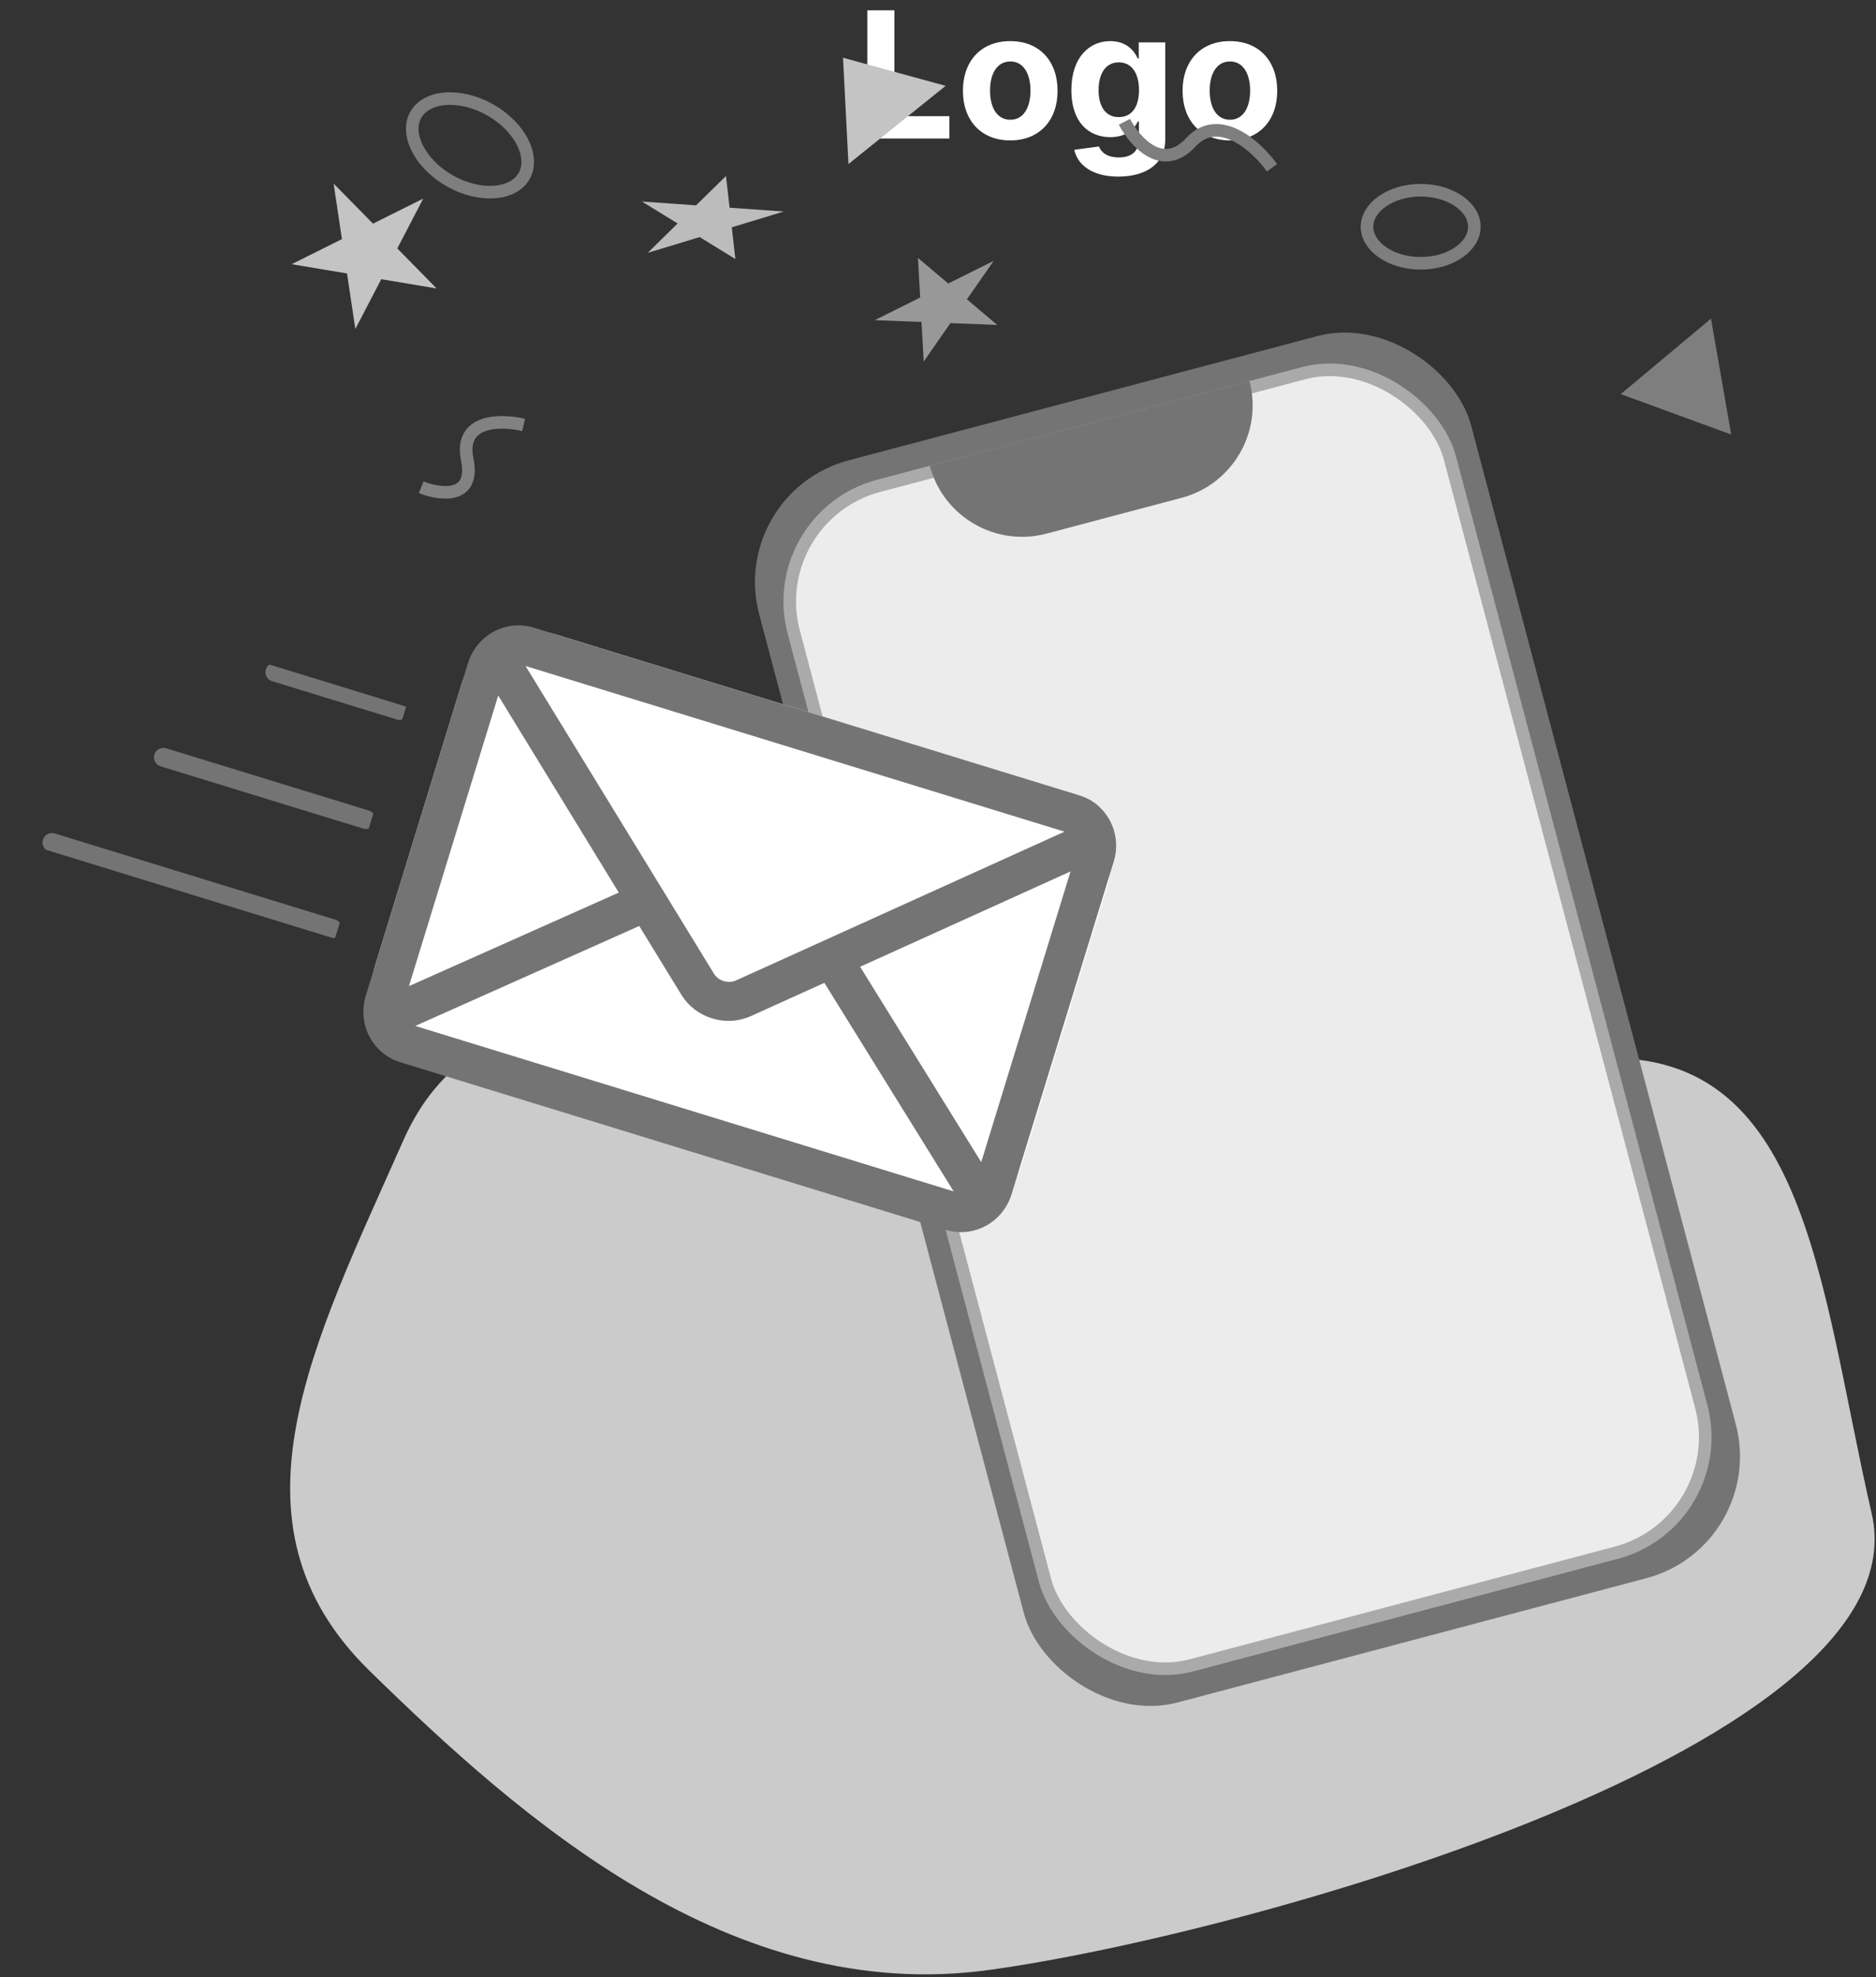 <svg width="149" height="157" viewBox="0 0 149 157" fill="none" xmlns="http://www.w3.org/2000/svg">
    <rect x="0" y="0" width="149" height="157" fill="#333333" stroke="none"/>
    <path d="M68.885 11H75.403V9.225H71.038V0.818H68.885V11ZM80.239 11.149C82.556 11.149 83.997 9.563 83.997 7.212C83.997 4.845 82.556 3.264 80.239 3.264C77.922 3.264 76.48 4.845 76.48 7.212C76.48 9.563 77.922 11.149 80.239 11.149ZM80.249 9.509C79.18 9.509 78.633 8.529 78.633 7.197C78.633 5.864 79.18 4.88 80.249 4.88C81.298 4.88 81.845 5.864 81.845 7.197C81.845 8.529 81.298 9.509 80.249 9.509ZM88.815 14.023C90.997 14.023 92.549 13.028 92.549 11.075V3.364H90.445V4.646H90.366C90.083 4.025 89.461 3.264 88.183 3.264C86.508 3.264 85.091 4.567 85.091 7.167C85.091 9.707 86.468 10.891 88.188 10.891C89.406 10.891 90.088 10.279 90.366 9.648H90.455V11.045C90.455 12.094 89.784 12.501 88.865 12.501C87.93 12.501 87.458 12.094 87.284 11.631L85.325 11.895C85.578 13.098 86.757 14.023 88.815 14.023ZM88.86 9.3C87.82 9.3 87.254 8.474 87.254 7.157C87.254 5.859 87.811 4.95 88.86 4.95C89.889 4.95 90.465 5.82 90.465 7.157C90.465 8.504 89.879 9.3 88.86 9.3ZM97.684 11.149C100.001 11.149 101.443 9.563 101.443 7.212C101.443 4.845 100.001 3.264 97.684 3.264C95.367 3.264 93.926 4.845 93.926 7.212C93.926 9.563 95.367 11.149 97.684 11.149ZM97.694 9.509C96.625 9.509 96.078 8.529 96.078 7.197C96.078 5.864 96.625 4.88 97.694 4.88C98.743 4.88 99.29 5.864 99.29 7.197C99.29 8.529 98.743 9.509 97.694 9.509Z"
            fill="white" />
    <path d="M32.032 90.557C37.729 77.689 51.914 80.94 58.294 84.174C74.319 96.94 89.008 97.195 95.017 95.664C101.026 94.132 107.48 86.217 125.508 84.174C143.536 82.132 144.426 101.791 148.655 120.174C152.883 138.556 99.023 153.62 78.547 156.428C58.071 159.237 41.379 144.429 29.361 132.684C17.342 120.94 24.91 106.642 32.032 90.557Z"
            fill="#CBCBCB" />
    <rect x="57.737" y="39.114" width="58.501" height="102.036" rx="10"
            transform="rotate(-14.843 57.737 39.114)" fill="#747474" />
    <rect x="60.61" y="41.01" width="53.919" height="96.9" rx="9.5"
            transform="rotate(-14.843 60.61 41.01)" fill="#ECECEC" stroke="#AAAAAA" />
    <path d="M73.847 36.985L99.236 30.256C100.309 34.305 97.897 38.457 93.848 39.53L83.12 42.373C79.072 43.446 74.92 41.033 73.847 36.985Z"
            fill="#747474" />
    <g clip-path="url(#clip0)">
        <path d="M31.733 56.414L21.83 53.372" stroke="#747474" stroke-width="1.5"
                stroke-linecap="round" stroke-linejoin="round" />
        <path d="M29.072 65.079L12.98 60.136" stroke="#747474" stroke-width="1.5"
                stroke-linecap="round" stroke-linejoin="round" />
        <path d="M26.41 73.744L4.129 66.899" stroke="#747474" stroke-width="1.5"
                stroke-linecap="round" stroke-linejoin="round" />
    </g>
    <rect x="38.41" y="48.617" width="53.739" height="35.373" rx="6"
            transform="rotate(17.08 38.41 48.617)" fill="white" />
    <path d="M68.314 76.767L85.026 69.198L77.933 92.282L68.314 76.767ZM50.771 73.529L54.136 79.02C54.668 79.868 55.497 80.536 56.529 80.854L56.565 80.865L56.563 80.864L56.593 80.873C57.627 81.191 58.689 81.101 59.615 80.697L59.608 80.699L65.475 78.044L75.744 94.605L32.982 81.466L50.771 73.529ZM41.743 52.886L84.549 66.039L58.411 77.873C58.122 77.988 57.805 78.001 57.511 77.91L57.481 77.901L57.483 77.902L57.453 77.892C57.157 77.802 56.901 77.612 56.727 77.353L56.729 77.356L41.743 52.886ZM39.571 55.229L49.147 70.876L32.48 78.307L39.571 55.229ZM87.362 64.11C86.929 63.691 86.373 63.354 85.734 63.158L42.382 49.838C41.763 49.648 41.107 49.606 40.466 49.717L40.493 49.714C39.728 49.842 39.011 50.185 38.424 50.704C37.837 51.222 37.403 51.895 37.171 52.647L29.047 79.088C28.719 80.158 28.823 81.313 29.335 82.298C29.847 83.283 30.725 84.019 31.778 84.344L75.125 97.662C76.178 97.985 77.318 97.869 78.295 97.341C79.272 96.814 80.006 95.916 80.336 94.847L88.457 68.414L88.46 68.405C88.945 66.826 88.47 65.183 87.369 64.124L87.349 64.106L87.362 64.11Z"
            fill="#747474" />
    <path d="M33.026 9.114C32.623 9.83 32.652 10.762 33.128 11.736C33.603 12.708 34.505 13.671 35.737 14.367C36.969 15.062 38.259 15.337 39.337 15.241C40.417 15.145 41.23 14.688 41.634 13.973C42.037 13.258 42.008 12.325 41.532 11.351C41.057 10.379 40.155 9.416 38.923 8.721C37.691 8.026 36.401 7.751 35.324 7.846C34.244 7.942 33.43 8.399 33.026 9.114Z"
            stroke="#7E7E7E" />
    <path d="M108.575 18.006C108.575 18.742 108.992 19.455 109.761 20.004C110.528 20.552 111.614 20.907 112.837 20.907C114.06 20.907 115.146 20.552 115.914 20.004C116.682 19.455 117.099 18.742 117.099 18.006C117.099 17.27 116.682 16.557 115.914 16.008C115.146 15.46 114.06 15.105 112.837 15.105C111.614 15.105 110.528 15.46 109.761 16.008C108.992 16.557 108.575 17.27 108.575 18.006Z"
            stroke="#7E7E7E" />
    <path d="M101.028 13.319C99.813 11.635 96.821 8.876 94.572 11.311C92.324 13.746 90.124 11.233 89.306 9.672"
            stroke="#7E7E7E" />
    <path d="M41.589 33.744C39.822 33.317 36.451 33.264 37.108 36.469C37.764 39.675 34.944 39.287 33.452 38.692"
            stroke="#828282" />
    <path d="M26.498 14.578L27.157 18.989L23.165 20.978L27.563 21.715L28.222 26.126L30.282 22.17L34.68 22.907L31.555 19.726L33.615 15.77L29.624 17.759L26.498 14.578Z"
            fill="#C4C4C4" />
    <path d="M72.908 20.481L73.083 23.625L69.474 25.423L73.19 25.567L73.365 28.711L75.487 25.657L79.204 25.801L76.799 23.769L78.922 20.715L75.313 22.513L72.908 20.481Z"
            fill="#989898" />
    <path d="M62.249 16.796L57.947 16.493L57.663 13.973L55.287 16.305L50.985 16.002L53.819 17.746L51.444 20.078L55.571 18.825L58.406 20.57L58.122 18.05L62.249 16.796Z"
            fill="#BCBCBC" />
    <path d="M135.894 25.302L128.728 31.294L137.501 34.505L135.894 25.302Z" fill="#7E7E7E" />
    <path d="M66.956 4.586L67.389 13.026L75.108 6.816L66.956 4.586Z" fill="#C4C4C4" />
    <defs>
        <clipPath id="clip0">
            <rect width="24.484" height="19.275" fill="white"
                    transform="matrix(-0.956 -0.294 -0.294 0.956 32.263 56.11)" />
        </clipPath>
    </defs>
</svg>
